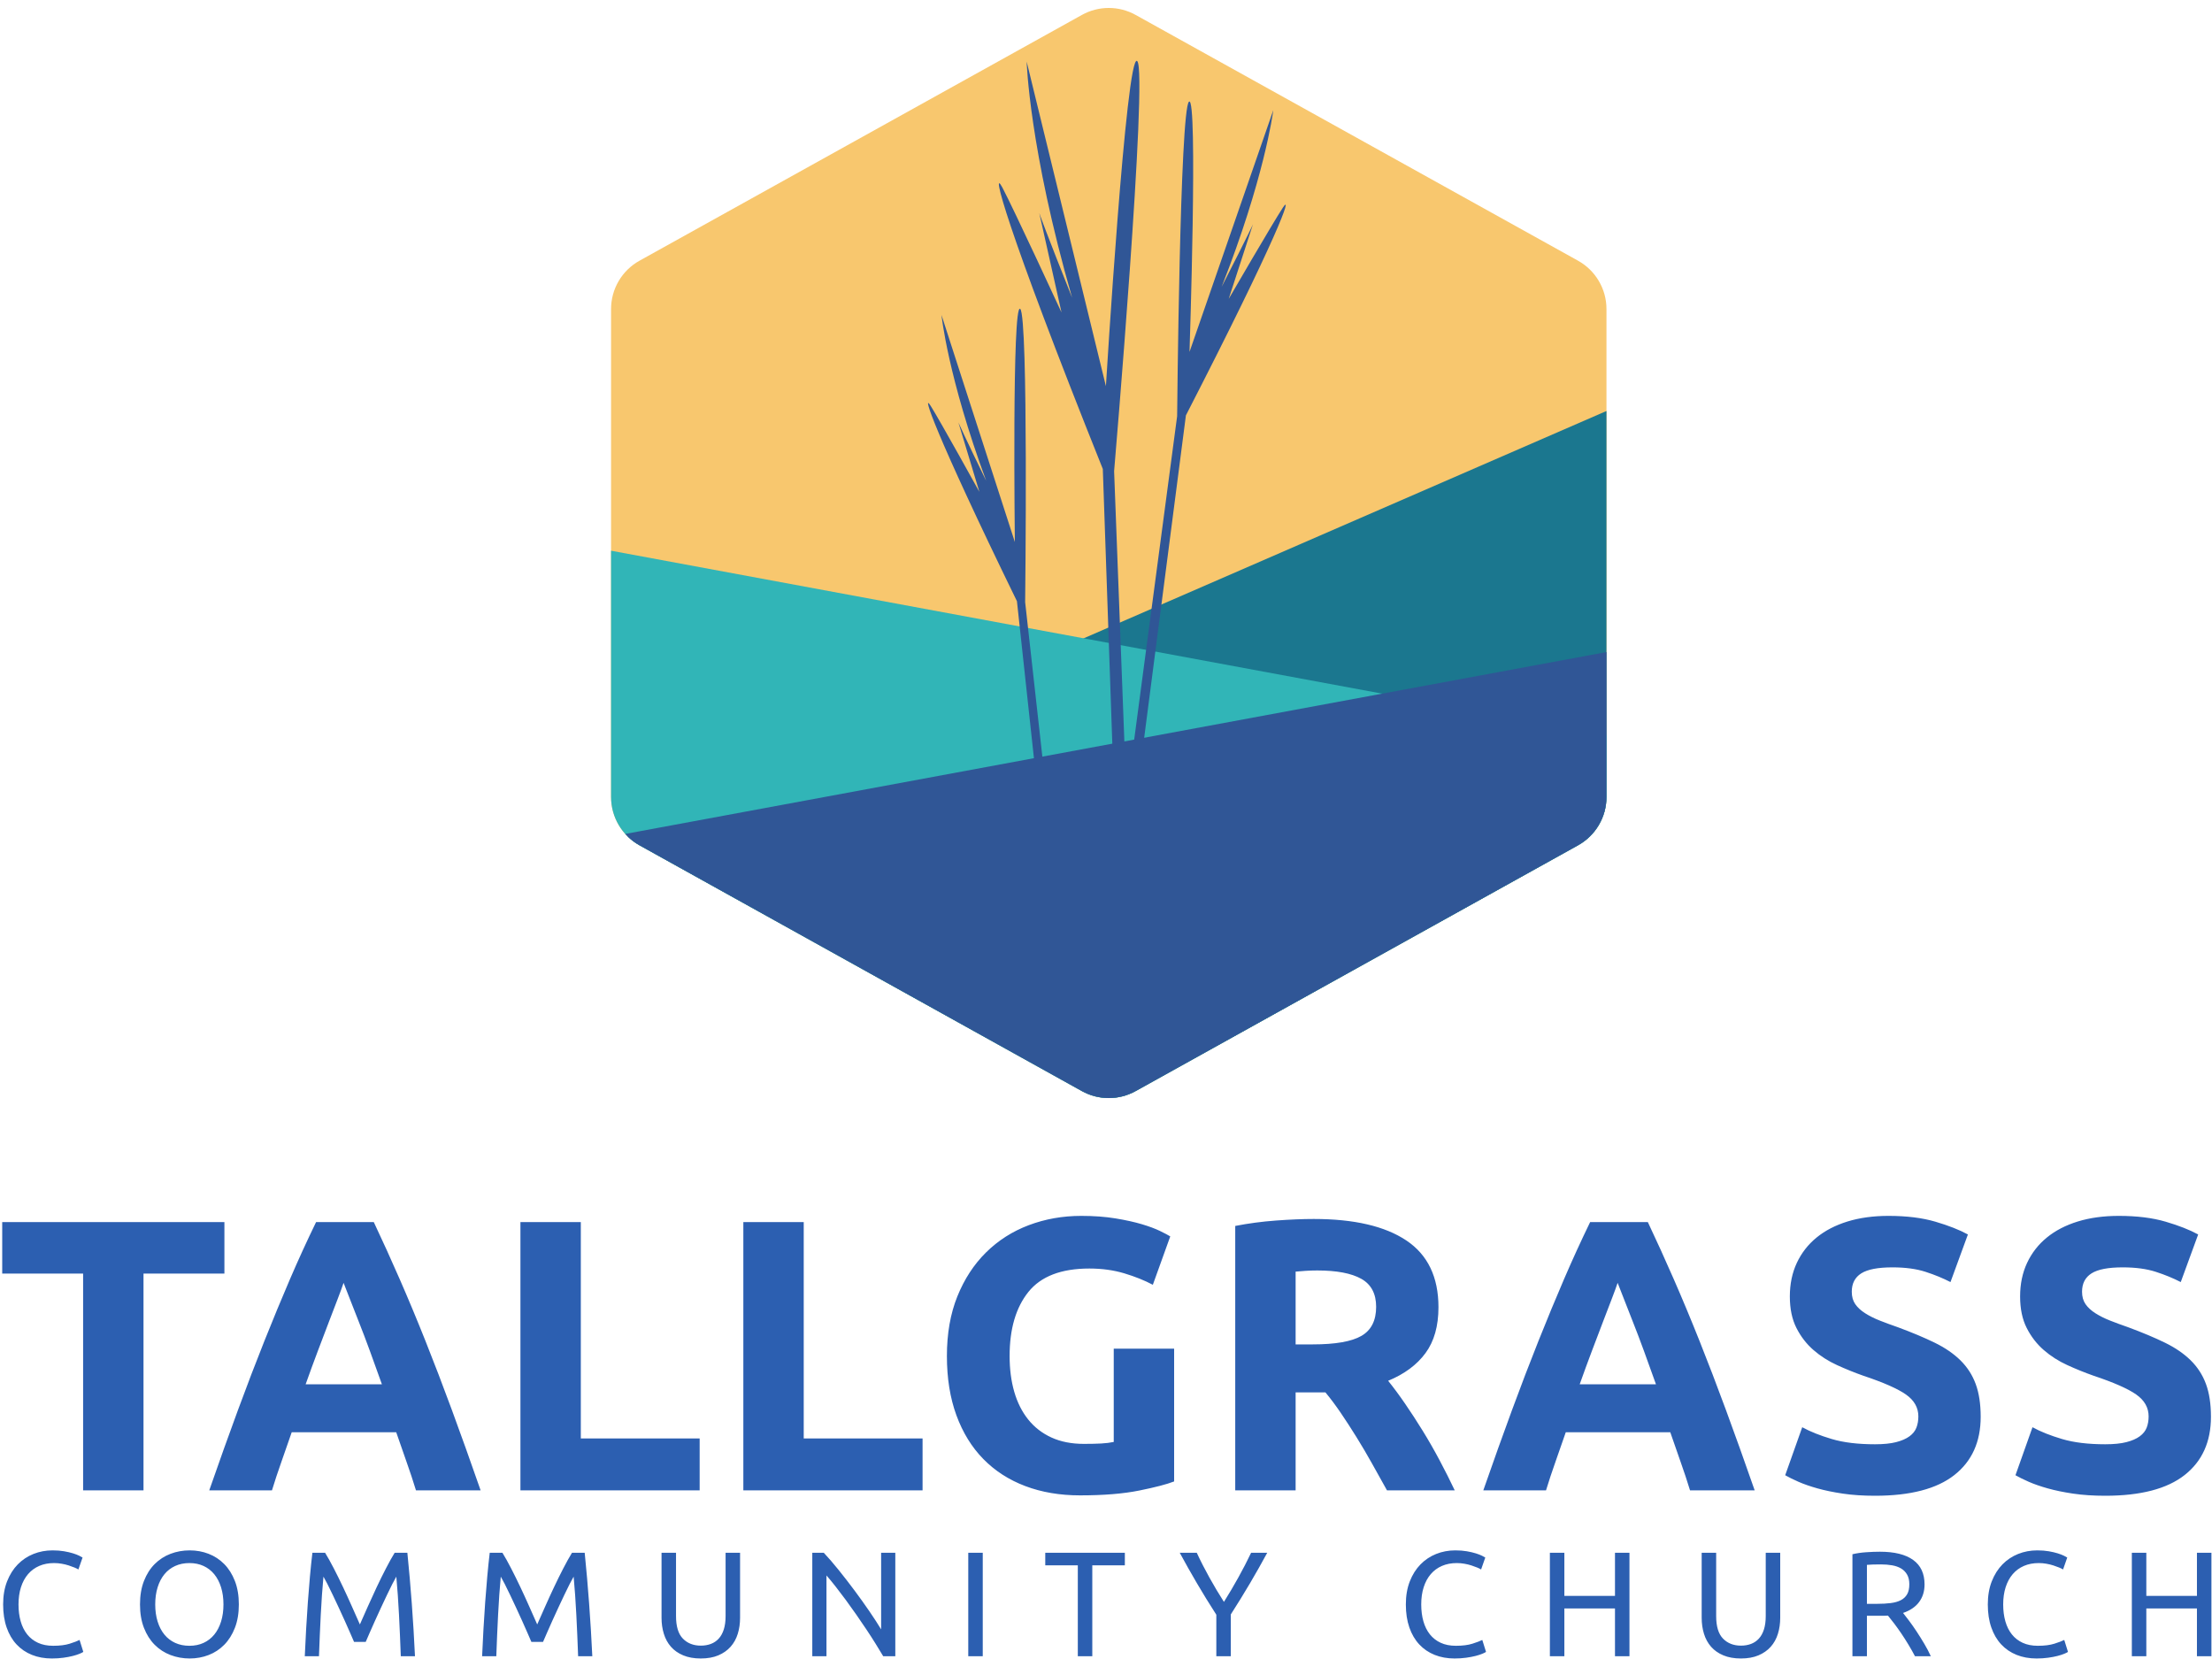<?xml version="1.0" encoding="UTF-8"?>
<svg width="800px" height="600px" viewBox="0 0 800 600" version="1.1" xmlns="http://www.w3.org/2000/svg" xmlns:xlink="http://www.w3.org/1999/xlink">
    <!-- Generator: Sketch 51.2 (57519) - http://www.bohemiancoding.com/sketch -->
    <title>tallgrasschurch-logo</title>
    <desc>Created with Sketch.</desc>
    <defs></defs>
    <g id="tallgrasschurch-logo" stroke="none" stroke-width="1" fill="none" fill-rule="evenodd">
        <g id="text" transform="translate(0, 439)" fill="#2C5FB1">
            <path d="M18.736,160.81 C16.108,160.81 13.714,160.378 11.554,159.514 C9.394,158.65 7.54,157.39 5.992,155.734 C4.444,154.078 3.247,152.035 2.401,149.605 C1.555,147.175 1.132,144.394 1.132,141.262 C1.132,138.13 1.609,135.349 2.563,132.919 C3.517,130.489 4.804,128.446 6.424,126.79 C8.044,125.134 9.934,123.874 12.094,123.01 C14.254,122.146 16.558,121.714 19.006,121.714 C20.554,121.714 21.949,121.822 23.191,122.038 C24.433,122.254 25.513,122.506 26.431,122.794 C27.349,123.082 28.096,123.37 28.672,123.658 C29.248,123.946 29.644,124.162 29.86,124.306 L28.348,128.626 C28.024,128.41 27.556,128.176 26.944,127.924 C26.332,127.672 25.639,127.42 24.865,127.168 C24.091,126.916 23.245,126.709 22.327,126.547 C21.409,126.385 20.482,126.304 19.546,126.304 C17.566,126.304 15.784,126.646 14.2,127.33 C12.616,128.014 11.266,129.004 10.15,130.3 C9.034,131.596 8.179,133.171 7.585,135.025 C6.991,136.879 6.694,138.958 6.694,141.262 C6.694,143.494 6.955,145.528 7.477,147.364 C7.999,149.2 8.782,150.775 9.826,152.089 C10.87,153.403 12.175,154.42 13.741,155.14 C15.307,155.86 17.134,156.22 19.222,156.22 C21.634,156.22 23.632,155.968 25.216,155.464 C26.8,154.96 27.988,154.51 28.78,154.114 L30.13,158.434 C29.878,158.614 29.428,158.839 28.78,159.109 C28.132,159.379 27.322,159.64 26.35,159.892 C25.378,160.144 24.244,160.36 22.948,160.54 C21.652,160.72 20.248,160.81 18.736,160.81 Z M50.632,141.262 C50.632,138.058 51.109,135.232 52.063,132.784 C53.017,130.336 54.313,128.293 55.951,126.655 C57.589,125.017 59.497,123.784 61.675,122.956 C63.853,122.128 66.166,121.714 68.614,121.714 C71.026,121.714 73.303,122.128 75.445,122.956 C77.587,123.784 79.468,125.017 81.088,126.655 C82.708,128.293 83.995,130.336 84.949,132.784 C85.903,135.232 86.38,138.058 86.38,141.262 C86.38,144.466 85.903,147.292 84.949,149.74 C83.995,152.188 82.708,154.231 81.088,155.869 C79.468,157.507 77.587,158.74 75.445,159.568 C73.303,160.396 71.026,160.81 68.614,160.81 C66.166,160.81 63.853,160.396 61.675,159.568 C59.497,158.74 57.589,157.507 55.951,155.869 C54.313,154.231 53.017,152.188 52.063,149.74 C51.109,147.292 50.632,144.466 50.632,141.262 Z M56.14,141.262 C56.14,143.53 56.428,145.591 57.004,147.445 C57.58,149.299 58.399,150.874 59.461,152.17 C60.523,153.466 61.819,154.465 63.349,155.167 C64.879,155.869 66.598,156.22 68.506,156.22 C70.414,156.22 72.124,155.869 73.636,155.167 C75.148,154.465 76.435,153.466 77.497,152.17 C78.559,150.874 79.378,149.299 79.954,147.445 C80.53,145.591 80.818,143.53 80.818,141.262 C80.818,138.994 80.53,136.933 79.954,135.079 C79.378,133.225 78.559,131.65 77.497,130.354 C76.435,129.058 75.148,128.059 73.636,127.357 C72.124,126.655 70.414,126.304 68.506,126.304 C66.598,126.304 64.879,126.655 63.349,127.357 C61.819,128.059 60.523,129.058 59.461,130.354 C58.399,131.65 57.58,133.225 57.004,135.079 C56.428,136.933 56.14,138.994 56.14,141.262 Z M128.05,154.816 C127.69,153.952 127.213,152.854 126.619,151.522 C126.025,150.19 125.386,148.75 124.702,147.202 C124.018,145.654 123.289,144.061 122.515,142.423 C121.741,140.785 121.012,139.237 120.328,137.779 C119.644,136.321 119.005,135.016 118.411,133.864 C117.817,132.712 117.34,131.83 116.98,131.218 C116.584,135.466 116.26,140.065 116.008,145.015 C115.756,149.965 115.54,154.96 115.36,160 L110.23,160 C110.374,156.76 110.536,153.493 110.716,150.199 C110.896,146.905 111.103,143.665 111.337,140.479 C111.571,137.293 111.823,134.188 112.093,131.164 C112.363,128.14 112.66,125.278 112.984,122.578 L117.574,122.578 C118.546,124.162 119.59,126.034 120.706,128.194 C121.822,130.354 122.938,132.613 124.054,134.971 C125.17,137.329 126.25,139.687 127.294,142.045 C128.338,144.403 129.292,146.554 130.156,148.498 C131.02,146.554 131.974,144.403 133.018,142.045 C134.062,139.687 135.142,137.329 136.258,134.971 C137.374,132.613 138.49,130.354 139.606,128.194 C140.722,126.034 141.766,124.162 142.738,122.578 L147.328,122.578 C148.552,134.638 149.47,147.112 150.082,160 L144.952,160 C144.772,154.96 144.556,149.965 144.304,145.015 C144.052,140.065 143.728,135.466 143.332,131.218 C142.972,131.83 142.495,132.712 141.901,133.864 C141.307,135.016 140.668,136.321 139.984,137.779 C139.3,139.237 138.571,140.785 137.797,142.423 C137.023,144.061 136.294,145.654 135.61,147.202 C134.926,148.75 134.287,150.19 133.693,151.522 C133.099,152.854 132.622,153.952 132.262,154.816 L128.05,154.816 Z M192.184,154.816 C191.824,153.952 191.347,152.854 190.753,151.522 C190.159,150.19 189.52,148.75 188.836,147.202 C188.152,145.654 187.423,144.061 186.649,142.423 C185.875,140.785 185.146,139.237 184.462,137.779 C183.778,136.321 183.139,135.016 182.545,133.864 C181.951,132.712 181.474,131.83 181.114,131.218 C180.718,135.466 180.394,140.065 180.142,145.015 C179.89,149.965 179.674,154.96 179.494,160 L174.364,160 C174.508,156.76 174.67,153.493 174.85,150.199 C175.03,146.905 175.237,143.665 175.471,140.479 C175.705,137.293 175.957,134.188 176.227,131.164 C176.497,128.14 176.794,125.278 177.118,122.578 L181.708,122.578 C182.68,124.162 183.724,126.034 184.84,128.194 C185.956,130.354 187.072,132.613 188.188,134.971 C189.304,137.329 190.384,139.687 191.428,142.045 C192.472,144.403 193.426,146.554 194.29,148.498 C195.154,146.554 196.108,144.403 197.152,142.045 C198.196,139.687 199.276,137.329 200.392,134.971 C201.508,132.613 202.624,130.354 203.74,128.194 C204.856,126.034 205.9,124.162 206.872,122.578 L211.462,122.578 C212.686,134.638 213.604,147.112 214.216,160 L209.086,160 C208.906,154.96 208.69,149.965 208.438,145.015 C208.186,140.065 207.862,135.466 207.466,131.218 C207.106,131.83 206.629,132.712 206.035,133.864 C205.441,135.016 204.802,136.321 204.118,137.779 C203.434,139.237 202.705,140.785 201.931,142.423 C201.157,144.061 200.428,145.654 199.744,147.202 C199.06,148.75 198.421,150.19 197.827,151.522 C197.233,152.854 196.756,153.952 196.396,154.816 L192.184,154.816 Z M253.456,160.81 C251.008,160.81 248.884,160.432 247.084,159.676 C245.284,158.92 243.808,157.885 242.656,156.571 C241.504,155.257 240.649,153.7 240.091,151.9 C239.533,150.1 239.254,148.156 239.254,146.068 L239.254,122.578 L244.492,122.578 L244.492,145.474 C244.492,149.218 245.32,151.936 246.976,153.628 C248.632,155.32 250.792,156.166 253.456,156.166 C254.788,156.166 256.003,155.959 257.101,155.545 C258.199,155.131 259.144,154.492 259.936,153.628 C260.728,152.764 261.34,151.657 261.772,150.307 C262.204,148.957 262.42,147.346 262.42,145.474 L262.42,122.578 L267.658,122.578 L267.658,146.068 C267.658,148.156 267.379,150.1 266.821,151.9 C266.263,153.7 265.399,155.257 264.229,156.571 C263.059,157.885 261.583,158.92 259.801,159.676 C258.019,160.432 255.904,160.81 253.456,160.81 Z M319.426,160 C318.634,158.668 317.725,157.174 316.699,155.518 C315.673,153.862 314.566,152.143 313.378,150.361 C312.19,148.579 310.957,146.77 309.679,144.934 C308.401,143.098 307.132,141.325 305.872,139.615 C304.612,137.905 303.388,136.294 302.2,134.782 C301.012,133.27 299.914,131.938 298.906,130.786 L298.906,160 L293.776,160 L293.776,122.578 L297.934,122.578 C299.626,124.378 301.435,126.475 303.361,128.869 C305.287,131.263 307.195,133.729 309.085,136.267 C310.975,138.805 312.757,141.298 314.431,143.746 C316.105,146.194 317.518,148.372 318.67,150.28 L318.67,122.578 L323.8,122.578 L323.8,160 L319.426,160 Z M350.188,122.578 L355.426,122.578 L355.426,160 L350.188,160 L350.188,122.578 Z M406.816,122.578 L406.816,127.114 L395.044,127.114 L395.044,160 L389.806,160 L389.806,127.114 L378.034,127.114 L378.034,122.578 L406.816,122.578 Z M439.9,160 L439.9,144.988 C437.416,141.136 435.076,137.338 432.88,133.594 C430.684,129.85 428.614,126.178 426.67,122.578 L432.826,122.578 C434.194,125.53 435.724,128.527 437.416,131.569 C439.108,134.611 440.854,137.536 442.654,140.344 C444.418,137.536 446.146,134.611 447.838,131.569 C449.53,128.527 451.078,125.53 452.482,122.578 L458.314,122.578 C456.37,126.178 454.3,129.841 452.104,133.567 C449.908,137.293 447.586,141.064 445.138,144.88 L445.138,160 L439.9,160 Z M526.048,160.81 C523.42,160.81 521.026,160.378 518.866,159.514 C516.706,158.65 514.852,157.39 513.304,155.734 C511.756,154.078 510.559,152.035 509.713,149.605 C508.867,147.175 508.444,144.394 508.444,141.262 C508.444,138.13 508.921,135.349 509.875,132.919 C510.829,130.489 512.116,128.446 513.736,126.79 C515.356,125.134 517.246,123.874 519.406,123.01 C521.566,122.146 523.87,121.714 526.318,121.714 C527.866,121.714 529.261,121.822 530.503,122.038 C531.745,122.254 532.825,122.506 533.743,122.794 C534.661,123.082 535.408,123.37 535.984,123.658 C536.56,123.946 536.956,124.162 537.172,124.306 L535.66,128.626 C535.336,128.41 534.868,128.176 534.256,127.924 C533.644,127.672 532.951,127.42 532.177,127.168 C531.403,126.916 530.557,126.709 529.639,126.547 C528.721,126.385 527.794,126.304 526.858,126.304 C524.878,126.304 523.096,126.646 521.512,127.33 C519.928,128.014 518.578,129.004 517.462,130.3 C516.346,131.596 515.491,133.171 514.897,135.025 C514.303,136.879 514.006,138.958 514.006,141.262 C514.006,143.494 514.267,145.528 514.789,147.364 C515.311,149.2 516.094,150.775 517.138,152.089 C518.182,153.403 519.487,154.42 521.053,155.14 C522.619,155.86 524.446,156.22 526.534,156.22 C528.946,156.22 530.944,155.968 532.528,155.464 C534.112,154.96 535.3,154.51 536.092,154.114 L537.442,158.434 C537.19,158.614 536.74,158.839 536.092,159.109 C535.444,159.379 534.634,159.64 533.662,159.892 C532.69,160.144 531.556,160.36 530.26,160.54 C528.964,160.72 527.56,160.81 526.048,160.81 Z M584.08,122.578 L589.318,122.578 L589.318,160 L584.08,160 L584.08,142.72 L565.774,142.72 L565.774,160 L560.536,160 L560.536,122.578 L565.774,122.578 L565.774,138.184 L584.08,138.184 L584.08,122.578 Z M629.638,160.81 C627.19,160.81 625.066,160.432 623.266,159.676 C621.466,158.92 619.99,157.885 618.838,156.571 C617.686,155.257 616.831,153.7 616.273,151.9 C615.715,150.1 615.436,148.156 615.436,146.068 L615.436,122.578 L620.674,122.578 L620.674,145.474 C620.674,149.218 621.502,151.936 623.158,153.628 C624.814,155.32 626.974,156.166 629.638,156.166 C630.97,156.166 632.185,155.959 633.283,155.545 C634.381,155.131 635.326,154.492 636.118,153.628 C636.91,152.764 637.522,151.657 637.954,150.307 C638.386,148.957 638.602,147.346 638.602,145.474 L638.602,122.578 L643.84,122.578 L643.84,146.068 C643.84,148.156 643.561,150.1 643.003,151.9 C642.445,153.7 641.581,155.257 640.411,156.571 C639.241,157.885 637.765,158.92 635.983,159.676 C634.201,160.432 632.086,160.81 629.638,160.81 Z M688.264,144.34 C688.84,145.06 689.569,146.005 690.451,147.175 C691.333,148.345 692.242,149.641 693.178,151.063 C694.114,152.485 695.041,153.97 695.959,155.518 C696.877,157.066 697.66,158.56 698.308,160 L692.584,160 C691.864,158.632 691.081,157.246 690.235,155.842 C689.389,154.438 688.534,153.097 687.67,151.819 C686.806,150.541 685.951,149.344 685.105,148.228 C684.259,147.112 683.494,146.14 682.81,145.312 C682.342,145.348 681.865,145.366 681.379,145.366 L675.196,145.366 L675.196,160 L669.958,160 L669.958,123.118 C671.434,122.758 673.081,122.515 674.899,122.389 C676.717,122.263 678.382,122.2 679.894,122.2 C685.15,122.2 689.155,123.19 691.909,125.17 C694.663,127.15 696.04,130.102 696.04,134.026 C696.04,136.51 695.383,138.634 694.069,140.398 C692.755,142.162 690.82,143.476 688.264,144.34 Z M680.326,126.79 C678.094,126.79 676.384,126.844 675.196,126.952 L675.196,141.046 L678.922,141.046 C680.722,141.046 682.342,140.956 683.782,140.776 C685.222,140.596 686.437,140.254 687.427,139.75 C688.417,139.246 689.182,138.535 689.722,137.617 C690.262,136.699 690.532,135.484 690.532,133.972 C690.532,132.568 690.262,131.398 689.722,130.462 C689.182,129.526 688.453,128.788 687.535,128.248 C686.617,127.708 685.537,127.33 684.295,127.114 C683.053,126.898 681.73,126.79 680.326,126.79 Z M736.522,160.81 C733.894,160.81 731.5,160.378 729.34,159.514 C727.18,158.65 725.326,157.39 723.778,155.734 C722.23,154.078 721.033,152.035 720.187,149.605 C719.341,147.175 718.918,144.394 718.918,141.262 C718.918,138.13 719.395,135.349 720.349,132.919 C721.303,130.489 722.59,128.446 724.21,126.79 C725.83,125.134 727.72,123.874 729.88,123.01 C732.04,122.146 734.344,121.714 736.792,121.714 C738.34,121.714 739.735,121.822 740.977,122.038 C742.219,122.254 743.299,122.506 744.217,122.794 C745.135,123.082 745.882,123.37 746.458,123.658 C747.034,123.946 747.43,124.162 747.646,124.306 L746.134,128.626 C745.81,128.41 745.342,128.176 744.73,127.924 C744.118,127.672 743.425,127.42 742.651,127.168 C741.877,126.916 741.031,126.709 740.113,126.547 C739.195,126.385 738.268,126.304 737.332,126.304 C735.352,126.304 733.57,126.646 731.986,127.33 C730.402,128.014 729.052,129.004 727.936,130.3 C726.82,131.596 725.965,133.171 725.371,135.025 C724.777,136.879 724.48,138.958 724.48,141.262 C724.48,143.494 724.741,145.528 725.263,147.364 C725.785,149.2 726.568,150.775 727.612,152.089 C728.656,153.403 729.961,154.42 731.527,155.14 C733.093,155.86 734.92,156.22 737.008,156.22 C739.42,156.22 741.418,155.968 743.002,155.464 C744.586,154.96 745.774,154.51 746.566,154.114 L747.916,158.434 C747.664,158.614 747.214,158.839 746.566,159.109 C745.918,159.379 745.108,159.64 744.136,159.892 C743.164,160.144 742.03,160.36 740.734,160.54 C739.438,160.72 738.034,160.81 736.522,160.81 Z M794.554,122.578 L799.792,122.578 L799.792,160 L794.554,160 L794.554,142.72 L776.248,142.72 L776.248,160 L771.01,160 L771.01,122.578 L776.248,122.578 L776.248,138.184 L794.554,138.184 L794.554,122.578 Z" id="community-church"></path>
            <path d="M81.16,2.98 L81.16,21.6 L51.9,21.6 L51.9,100 L30.06,100 L30.06,21.6 L0.8,21.6 L0.8,2.98 L81.16,2.98 Z M150.44,100 C149.413,96.64 148.27,93.187 147.01,89.64 C145.75,86.093 144.513,82.547 143.3,79 L105.5,79 C104.287,82.547 103.05,86.093 101.79,89.64 C100.53,93.187 99.387,96.64 98.36,100 L75.68,100 C79.32,89.547 82.773,79.887 86.04,71.02 C89.307,62.153 92.503,53.8 95.63,45.96 C98.757,38.12 101.837,30.677 104.87,23.63 C107.903,16.583 111.053,9.7 114.32,2.98 L135.18,2.98 C138.353,9.7 141.48,16.583 144.56,23.63 C147.64,30.677 150.743,38.12 153.87,45.96 C156.997,53.8 160.193,62.153 163.46,71.02 C166.727,79.887 170.18,89.547 173.82,100 L150.44,100 Z M124.26,24.96 C123.793,26.36 123.093,28.273 122.16,30.7 C121.227,33.127 120.153,35.927 118.94,39.1 C117.727,42.273 116.397,45.773 114.95,49.6 C113.503,53.427 112.033,57.44 110.54,61.64 L138.12,61.64 C136.627,57.44 135.18,53.427 133.78,49.6 C132.38,45.773 131.05,42.273 129.79,39.1 C128.53,35.927 127.433,33.127 126.5,30.7 C125.567,28.273 124.82,26.36 124.26,24.96 Z M253.04,81.24 L253.04,100 L188.22,100 L188.22,2.98 L210.06,2.98 L210.06,81.24 L253.04,81.24 Z M333.66,81.24 L333.66,100 L268.84,100 L268.84,2.98 L290.68,2.98 L290.68,81.24 L333.66,81.24 Z M393.98,19.78 C383.807,19.78 376.457,22.603 371.93,28.25 C367.403,33.897 365.14,41.62 365.14,51.42 C365.14,56.18 365.7,60.497 366.82,64.37 C367.94,68.243 369.62,71.58 371.86,74.38 C374.1,77.18 376.9,79.35 380.26,80.89 C383.62,82.43 387.54,83.2 392.02,83.2 C394.447,83.2 396.523,83.153 398.25,83.06 C399.977,82.967 401.493,82.78 402.8,82.5 L402.8,48.76 L424.64,48.76 L424.64,96.78 C422.027,97.807 417.827,98.903 412.04,100.07 C406.253,101.237 399.113,101.82 390.62,101.82 C383.34,101.82 376.737,100.7 370.81,98.46 C364.883,96.22 359.82,92.953 355.62,88.66 C351.42,84.367 348.177,79.093 345.89,72.84 C343.603,66.587 342.46,59.447 342.46,51.42 C342.46,43.3 343.72,36.113 346.24,29.86 C348.76,23.607 352.213,18.31 356.6,13.97 C360.987,9.63 366.143,6.34 372.07,4.1 C377.997,1.86 384.32,0.74 391.04,0.74 C395.613,0.74 399.743,1.043 403.43,1.65 C407.117,2.257 410.29,2.957 412.95,3.75 C415.61,4.543 417.803,5.36 419.53,6.2 C421.257,7.04 422.493,7.693 423.24,8.16 L416.94,25.66 C413.953,24.073 410.523,22.697 406.65,21.53 C402.777,20.363 398.553,19.78 393.98,19.78 Z M475.16,1.86 C489.72,1.86 500.873,4.45 508.62,9.63 C516.367,14.81 520.24,22.86 520.24,33.78 C520.24,40.593 518.677,46.123 515.55,50.37 C512.423,54.617 507.92,57.953 502.04,60.38 C504,62.807 506.053,65.583 508.2,68.71 C510.347,71.837 512.47,75.103 514.57,78.51 C516.67,81.917 518.7,85.463 520.66,89.15 C522.62,92.837 524.44,96.453 526.12,100 L501.62,100 C499.847,96.827 498.05,93.607 496.23,90.34 C494.41,87.073 492.543,83.9 490.63,80.82 C488.717,77.74 486.827,74.823 484.96,72.07 C483.093,69.317 481.227,66.82 479.36,64.58 L468.58,64.58 L468.58,100 L446.74,100 L446.74,4.38 C451.5,3.447 456.423,2.793 461.51,2.42 C466.597,2.047 471.147,1.86 475.16,1.86 Z M476.42,20.48 C474.833,20.48 473.41,20.527 472.15,20.62 C470.89,20.713 469.7,20.807 468.58,20.9 L468.58,47.22 L474.74,47.22 C482.953,47.22 488.833,46.193 492.38,44.14 C495.927,42.087 497.7,38.587 497.7,33.64 C497.7,28.88 495.903,25.497 492.31,23.49 C488.717,21.483 483.42,20.48 476.42,20.48 Z M611.22,100 C610.193,96.64 609.05,93.187 607.79,89.64 C606.53,86.093 605.293,82.547 604.08,79 L566.28,79 C565.067,82.547 563.83,86.093 562.57,89.64 C561.31,93.187 560.167,96.64 559.14,100 L536.46,100 C540.1,89.547 543.553,79.887 546.82,71.02 C550.087,62.153 553.283,53.8 556.41,45.96 C559.537,38.12 562.617,30.677 565.65,23.63 C568.683,16.583 571.833,9.7 575.1,2.98 L595.96,2.98 C599.133,9.7 602.26,16.583 605.34,23.63 C608.42,30.677 611.523,38.12 614.65,45.96 C617.777,53.8 620.973,62.153 624.24,71.02 C627.507,79.887 630.96,89.547 634.6,100 L611.22,100 Z M585.04,24.96 C584.573,26.36 583.873,28.273 582.94,30.7 C582.007,33.127 580.933,35.927 579.72,39.1 C578.507,42.273 577.177,45.773 575.73,49.6 C574.283,53.427 572.813,57.44 571.32,61.64 L598.9,61.64 C597.407,57.44 595.96,53.427 594.56,49.6 C593.16,45.773 591.83,42.273 590.57,39.1 C589.31,35.927 588.213,33.127 587.28,30.7 C586.347,28.273 585.6,26.36 585.04,24.96 Z M678.12,83.34 C681.2,83.34 683.743,83.083 685.75,82.57 C687.757,82.057 689.367,81.357 690.58,80.47 C691.793,79.583 692.633,78.533 693.1,77.32 C693.567,76.107 693.8,74.753 693.8,73.26 C693.8,70.087 692.307,67.45 689.32,65.35 C686.333,63.25 681.2,60.987 673.92,58.56 C670.747,57.44 667.573,56.157 664.4,54.71 C661.227,53.263 658.38,51.443 655.86,49.25 C653.34,47.057 651.287,44.397 649.7,41.27 C648.113,38.143 647.32,34.34 647.32,29.86 C647.32,25.38 648.16,21.343 649.84,17.75 C651.52,14.157 653.9,11.1 656.98,8.58 C660.06,6.06 663.793,4.123 668.18,2.77 C672.567,1.417 677.513,0.74 683.02,0.74 C689.553,0.74 695.2,1.44 699.96,2.84 C704.72,4.24 708.64,5.78 711.72,7.46 L705.42,24.68 C702.713,23.28 699.703,22.043 696.39,20.97 C693.077,19.897 689.087,19.36 684.42,19.36 C679.193,19.36 675.437,20.083 673.15,21.53 C670.863,22.977 669.72,25.193 669.72,28.18 C669.72,29.953 670.14,31.447 670.98,32.66 C671.82,33.873 673.01,34.97 674.55,35.95 C676.09,36.93 677.863,37.817 679.87,38.61 C681.877,39.403 684.093,40.22 686.52,41.06 C691.56,42.927 695.947,44.77 699.68,46.59 C703.413,48.41 706.517,50.533 708.99,52.96 C711.463,55.387 713.307,58.233 714.52,61.5 C715.733,64.767 716.34,68.733 716.34,73.4 C716.34,82.453 713.167,89.477 706.82,94.47 C700.473,99.463 690.907,101.96 678.12,101.96 C673.827,101.96 669.953,101.703 666.5,101.19 C663.047,100.677 659.99,100.047 657.33,99.3 C654.67,98.553 652.383,97.76 650.47,96.92 C648.557,96.08 646.947,95.287 645.64,94.54 L651.8,77.18 C654.693,78.767 658.263,80.19 662.51,81.45 C666.757,82.71 671.96,83.34 678.12,83.34 Z M761.4,83.34 C764.48,83.34 767.023,83.083 769.03,82.57 C771.037,82.057 772.647,81.357 773.86,80.47 C775.073,79.583 775.913,78.533 776.38,77.32 C776.847,76.107 777.08,74.753 777.08,73.26 C777.08,70.087 775.587,67.45 772.6,65.35 C769.613,63.25 764.48,60.987 757.2,58.56 C754.027,57.44 750.853,56.157 747.68,54.71 C744.507,53.263 741.66,51.443 739.14,49.25 C736.62,47.057 734.567,44.397 732.98,41.27 C731.393,38.143 730.6,34.34 730.6,29.86 C730.6,25.38 731.44,21.343 733.12,17.75 C734.8,14.157 737.18,11.1 740.26,8.58 C743.34,6.06 747.073,4.123 751.46,2.77 C755.847,1.417 760.793,0.74 766.3,0.74 C772.833,0.74 778.48,1.44 783.24,2.84 C788,4.24 791.92,5.78 795,7.46 L788.7,24.68 C785.993,23.28 782.983,22.043 779.67,20.97 C776.357,19.897 772.367,19.36 767.7,19.36 C762.473,19.36 758.717,20.083 756.43,21.53 C754.143,22.977 753,25.193 753,28.18 C753,29.953 753.42,31.447 754.26,32.66 C755.1,33.873 756.29,34.97 757.83,35.95 C759.37,36.93 761.143,37.817 763.15,38.61 C765.157,39.403 767.373,40.22 769.8,41.06 C774.84,42.927 779.227,44.77 782.96,46.59 C786.693,48.41 789.797,50.533 792.27,52.96 C794.743,55.387 796.587,58.233 797.8,61.5 C799.013,64.767 799.62,68.733 799.62,73.4 C799.62,82.453 796.447,89.477 790.1,94.47 C783.753,99.463 774.187,101.96 761.4,101.96 C757.107,101.96 753.233,101.703 749.78,101.19 C746.327,100.677 743.27,100.047 740.61,99.3 C737.95,98.553 735.663,97.76 733.75,96.92 C731.837,96.08 730.227,95.287 728.92,94.54 L735.08,77.18 C737.973,78.767 741.543,80.19 745.79,81.45 C750.037,82.71 755.24,83.34 761.4,83.34 Z" id="tallgrass"></path>
        </g>
        <g id="icon" transform="translate(221, 0)">
            <g>
                <path d="M189.713,5.396 L349.713,94.285 C356.062,97.812 360,104.505 360,111.768 L360,288.232 C360,295.495 356.062,302.188 349.713,305.715 L189.713,394.604 C183.672,397.96 176.328,397.96 170.287,394.604 L10.287,305.715 C3.938,302.188 1.20792265e-13,295.495 1.20792265e-13,288.232 L3.55271368e-14,111.768 C2.48689958e-14,104.505 3.938,97.812 10.287,94.285 L170.287,5.396 C176.328,2.04 183.672,2.04 189.713,5.396 Z" id="bg" fill="#F8C76E"></path>
                <path d="M360,148.645 L360,288.232 C360,295.495 356.062,302.188 349.713,305.715 L189.713,394.604 C183.672,397.96 176.328,397.96 170.287,394.604 L10.287,305.715 C8.715,304.842 7.291,303.774 6.038,302.552 L360,148.645 Z" id="hill-3" fill="#1B778F"></path>
                <path d="M360,265.896 L360,288.232 C360,295.495 356.062,302.188 349.713,305.715 L189.713,394.604 C183.672,397.96 176.328,397.96 170.287,394.604 L10.287,305.715 C3.938,302.188 4.3031719e-14,295.495 4.3031719e-14,288.232 L0,199.174 L360,265.896 Z" id="hill-2" fill="#31B5B7"></path>
                <path d="M192.366,270.231 L207.9,150.224 C241.719,84.414 246.674,69.47 242.951,75.117 C239.229,80.786 223.382,108.089 223.382,108.089 L232.151,81.103 C232.151,81.103 231.283,83.303 220.824,103.736 C236.1,64.912 239.321,41.282 239.504,39.832 L209.202,127.274 C209.202,127.274 212.306,33.981 209.018,36.77 C205.729,39.559 204.726,150.518 204.726,150.518 L188.744,270.893 L185.766,271.436 L181.935,170.406 C181.935,170.406 194.242,26.111 190.295,22.098 C186.365,18.062 178.966,139.655 178.966,139.655 L150.308,22.28 C150.308,22.28 151.198,53.71 166.748,107.681 C157.066,83.326 155.195,78.02 154.875,77.067 L162.913,113.01 C162.913,113.01 145.649,75.615 141.516,67.815 C137.382,60.013 141.973,80.06 177.848,169.611 L181.396,272.232 L156.334,276.803 L149.76,217.777 C149.76,217.777 150.97,114.371 147.978,111.718 C144.964,109.064 146.038,196.031 146.038,196.031 L119.503,113.917 C119.503,113.917 121.763,136.254 135.669,173.897 C127.723,157.571 125.987,153.624 125.622,152.785 L133.205,177.889 C133.205,177.889 118.955,152.128 115.597,146.799 C112.241,141.447 116.579,155.484 146.791,217.437 L153.276,277.36" id="grass" fill="#305696"></path>
                <path d="M360,235.832 L360,288.232 C360,295.495 356.062,302.188 349.713,305.715 L189.713,394.604 C183.672,397.96 176.328,397.96 170.287,394.604 L10.287,305.715 C8.321,304.623 6.586,303.227 5.127,301.604 L360,235.832 Z" id="hill-1" fill="#305696"></path>
            </g>
        </g>
    </g>
</svg>